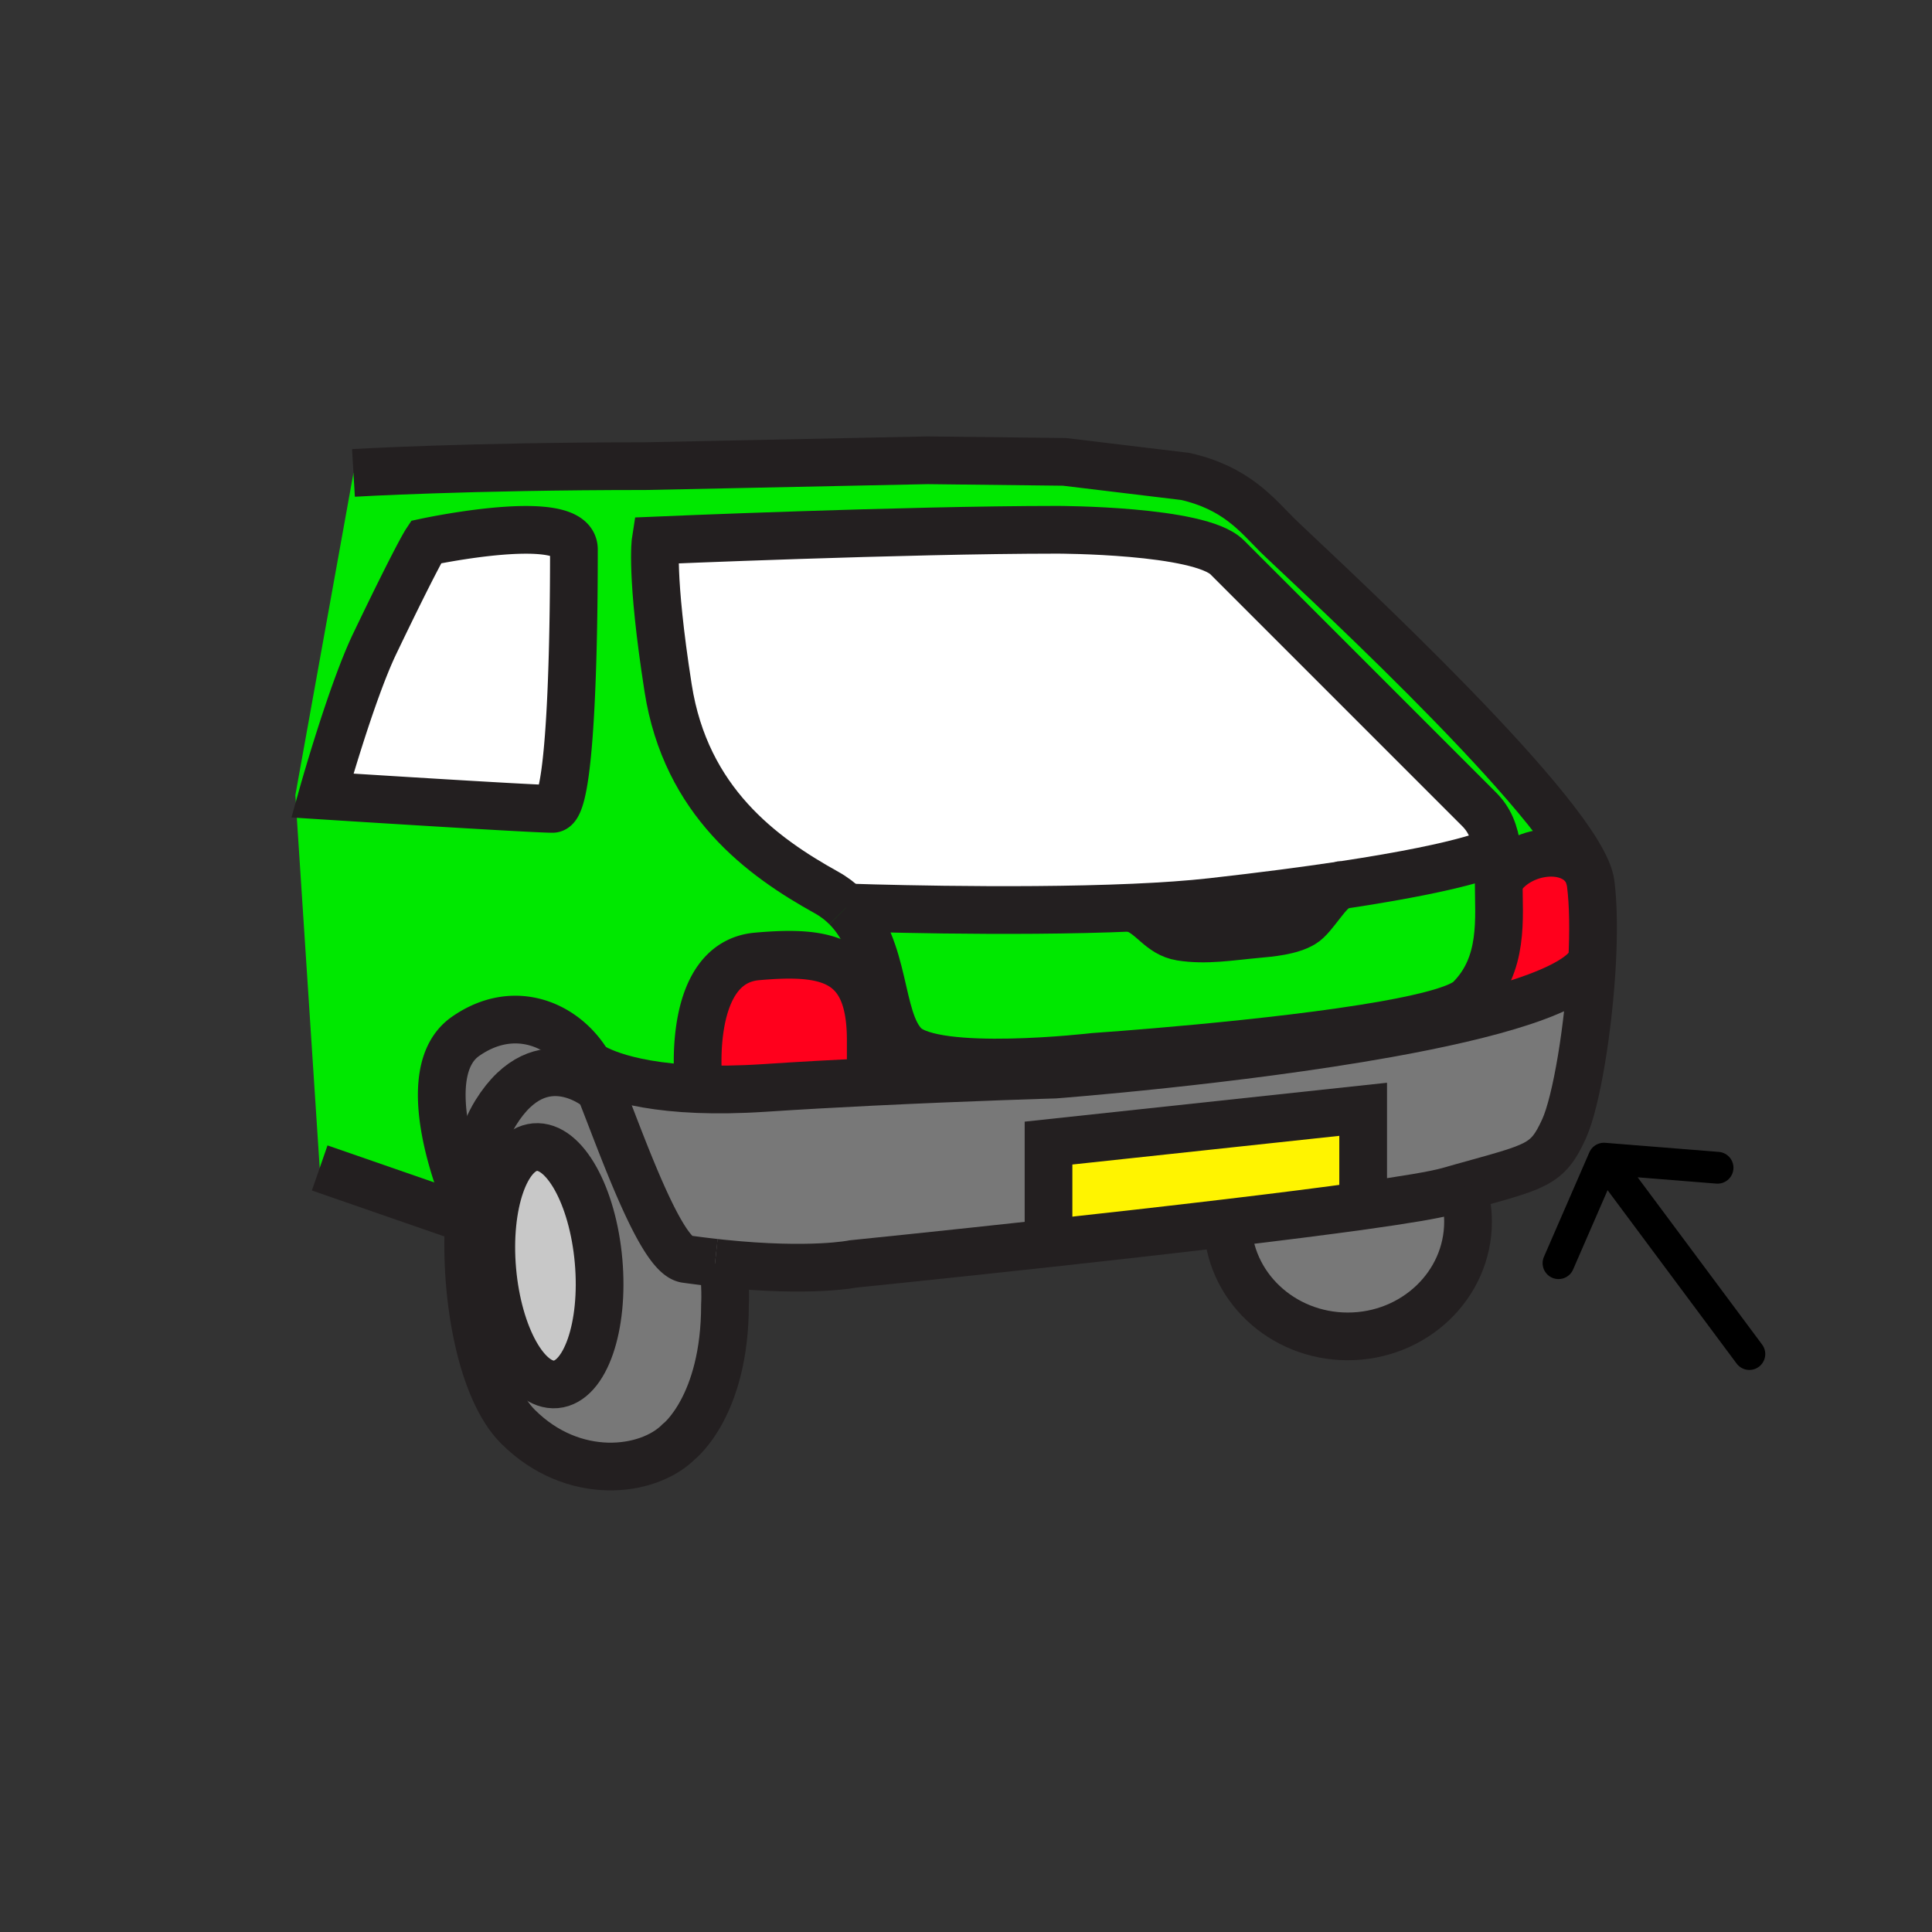 <svg height="850.394" viewBox="0 0 850.394 850.394" width="850.394" xmlns="http://www.w3.org/2000/svg"><rect x="0" y="0" width="850.394" height="850.394" fill="#333333" stroke="none"/><path d="m252.61 241.8c0 17.22 0 114.24-9.39 114.24s-101.33-5.87-101.33-5.87 12.63-45.11 23.08-66.9c18.59-38.75 22.52-44.68 22.52-44.68s65.12-14 65.12 3.21z" fill="#fff"/><path d="m700.16 388.9c1.18 9.22 1.29 21.14.66 33.78h-.011c-5.909 13.45-45.199 24.209-90.109 32.27l-.7-3.92c18.52-3.3 32.79-7.101 36.96-11.271 15.25-15.26 12.71-35.41 12.71-51.84 7.63-13.64 30.75-17.45 38.55-5.03l.101-.05c.989 2.271 1.609 4.301 1.839 6.061z" fill="#ff001c"/><path d="m318.06 556.16c-1.09-.12-2.2-.24-3.32-.36-4.07-.45-8.35-.99-12.84-1.609-11.18-1.58-28.28-50.74-37.85-74.721-1.04-2.62-1.99-4.93-2.84-6.85a41.69 41.69 0 0 0 -2.13-4.16c.52.4 12.57 9.51 48.13 10.92 8.35.32 18.01.23 29.12-.5 15.57-1.03 31.75-1.92 47.16-2.68 43.46-2.13 80.79-3.21 80.79-3.21s79.46-6.021 146.42-18.04c44.91-8.061 84.2-18.82 90.109-32.27h.011c-1.471 29.2-6.931 62.18-12.391 74.2-7.39 16.24-11.979 16.46-44.71 25.64-1.95.551-4 1.12-6.149 1.74-5.83 1.67-19.45 3.92-37.561 6.45v-42.44l-138.49 14.87v39.12l.54 4.92c-47.87 5.23-86.6 9.16-86.6 9.16s-18.419 3.83-57.399-.18z" fill="#787878"/><path d="m698.32 382.84-.101.05c-7.8-12.42-30.92-8.61-38.55 5.03 0-5.33-.21-9.83-.72-13.71-1.04-8.09-3.391-13.48-7.891-17.98l-110.909-110.91c-12.12-12.13-74.721-12.13-74.721-12.13-67.29 0-176.83 4.7-176.83 4.7s-2.35 14.87 5.48 64.94c7.82 50.08 41.46 74.33 69.63 89.98 3.41 1.89 6.3 4.12 8.78 6.61h.01c17.97 17.96 13.95 48.99 25.64 60.68 13.3 13.301 83.33 5.091 83.33 5.091s79.311-5.37 128.53-14.16l.7 3.92c-66.96 12.02-146.42 18.04-146.42 18.04s-37.33 1.08-80.79 3.21l-.22-4.36v-14.08c0-36-19.17-39.52-50.07-36.78-30.91 2.74-25.82 53.99-25.82 53.99l-.17 4.41c-35.56-1.41-47.61-10.52-48.13-10.92l-.01-.01c-10-17.17-32.43-27.49-54.19-12.26-23.48 16.43 0 71.199 0 71.199l2.26.25c-.33 3.021-.59 6.101-.76 9.221l-65.66-22.771-10.718-164.09 25.58-141.84s50.23-2.98 128.48-2.98l124.25-2.58 60.25.7 53.21 6.42c22.301 5.09 31.421 16.82 40.421 25.82 8.479 8.48 120.049 110.09 136.129 147.3zm-455.1-26.8c9.39 0 9.39-97.02 9.39-114.24 0-17.21-65.12-3.21-65.12-3.21s-3.93 5.93-22.52 44.68c-10.45 21.79-23.08 66.9-23.08 66.9s91.94 5.87 101.33 5.87z" fill="#00e800"/><path d="m659.67 387.92c0 16.43 2.54 36.58-12.71 51.84-4.17 4.17-18.44 7.971-36.96 11.271-49.22 8.79-128.53 14.16-128.53 14.16s-70.03 8.21-83.33-5.091c-11.69-11.689-7.67-42.72-25.64-60.68 1.1.04 71.09 2.5 126.56.06l.021.37c8.229 2.9 11.49 11.04 20.71 12.52 11.06 1.78 22.18-.19 33.27-1.18 6.25-.56 14.82-1.31 20.36-4.57 5.14-3.02 11.07-15.18 16.83-16.96 59.62-8.96 68.67-15.45 68.67-15.45h.03c.509 3.88.719 8.38.719 13.71z" fill="#00e800"/><path d="m590.25 389.66c-15.33 2.3-34.02 4.77-56.75 7.33-10.1 1.14-21.9 1.94-34.44 2.49-55.47 2.44-125.459-.02-126.56-.06h-.01a38.929 38.929 0 0 0 -8.78-6.61c-28.17-15.65-61.81-39.9-69.63-89.98-7.83-50.07-5.48-64.94-5.48-64.94s109.54-4.7 176.83-4.7c0 0 62.601 0 74.721 12.13l110.909 110.91c4.5 4.5 6.851 9.89 7.891 17.98h-.03c-.001 0-9.051 6.49-68.671 15.45z" fill="#fff"/><path d="m643.72 522.53c1.59 4.81 2.45 9.92 2.45 15.229 0 27.87-23.689 50.471-52.91 50.471-29.029 0-52.609-22.311-52.899-49.94 22.029-2.62 42.79-5.23 59.649-7.58 18.11-2.53 31.73-4.78 37.561-6.45 2.149-.62 4.199-1.189 6.149-1.74z" fill="#787878"/><path d="m540.36 538.29c-25.771 3.07-53.29 6.16-78.301 8.89l-.54-4.92v-39.12l138.49-14.87v42.44c-16.859 2.35-37.619 4.96-59.649 7.58z" fill="#fff400"/><path d="m383.27 471.84.22 4.36c-15.41.76-31.59 1.649-47.16 2.68-11.11.73-20.77.82-29.12.5l.17-4.41s-5.09-51.25 25.82-53.99c30.9-2.74 50.07.78 50.07 36.78z" fill="#ff001c"/><path d="m206.38 536.86c.17-3.12.43-6.2.76-9.221 1.67-15.05 5.3-28.529 11.04-37.8 20.34-32.87 45.87-10.37 45.87-10.37 9.57 23.98 26.67 73.141 37.85 74.721 4.49.619 8.77 1.159 12.84 1.609 1.12.12 2.23.24 3.32.36 1.61 8.82 1.05 18.18 1.05 18.18 0 44.601-20.34 60.25-20.34 60.25-13.69 13.69-46.56 17.601-70.81-6.649-15.81-15.81-23.57-56.09-21.58-91.08zm38.32 72.48c12.91-1.14 21.31-25.45 18.77-54.28-2.55-28.84-15.08-51.3-28-50.149-12.91 1.14-21.31 25.45-18.77 54.28 2.55 28.839 15.09 51.299 28 50.149z" fill="#787878"/><path d="m263.47 555.06c2.54 28.83-5.86 53.141-18.77 54.28-12.91 1.15-25.45-21.31-28-50.149-2.54-28.83 5.86-53.141 18.77-54.28 12.92-1.151 25.45 21.309 28 50.149z" fill="#c8c8c8"/><path d="m259.07 468.45.01.01a41.8 41.8 0 0 1 2.13 4.16c.85 1.92 1.8 4.229 2.84 6.85 0 0-25.53-22.5-45.87 10.37-5.74 9.271-9.37 22.75-11.04 37.8l-2.26-.25s-23.48-54.77 0-71.199c21.76-15.231 44.19-4.911 54.19 12.259z" fill="#787878"/><g fill="none"><g><g stroke="#231f20" stroke-width="21"><path d="m372.5 399.42c17.97 17.96 13.95 48.99 25.64 60.68 13.3 13.301 83.33 5.091 83.33 5.091s79.311-5.37 128.53-14.16c18.52-3.3 32.79-7.101 36.96-11.271 15.25-15.26 12.71-35.41 12.71-51.84 0-5.33-.21-9.83-.72-13.71-1.04-8.09-3.391-13.48-7.891-17.98l-110.909-110.91c-12.12-12.13-74.721-12.13-74.721-12.13-67.29 0-176.83 4.7-176.83 4.7s-2.35 14.87 5.48 64.94c7.82 50.08 41.46 74.33 69.63 89.98 3.41 1.89 6.3 4.12 8.78 6.61"/><path d="m155.58 208.16s50.23-2.98 128.48-2.98l124.25-2.58 60.25.7 53.21 6.42c22.301 5.09 31.421 16.82 40.421 25.82 8.479 8.48 120.05 110.09 136.13 147.3.989 2.27 1.609 4.3 1.84 6.06 1.18 9.22 1.29 21.14.66 33.78-1.471 29.2-6.931 62.18-12.391 74.2-7.39 16.24-11.979 16.46-44.71 25.64-1.95.551-4 1.12-6.149 1.74-5.83 1.67-19.45 3.92-37.561 6.45-16.859 2.35-37.62 4.96-59.649 7.58-25.771 3.07-53.29 6.16-78.301 8.89-47.87 5.23-86.6 9.16-86.6 9.16s-18.42 3.83-57.4-.18c-1.09-.12-2.2-.24-3.32-.36"/><path d="m187.49 238.59s65.12-14 65.12 3.21c0 17.22 0 114.24-9.39 114.24s-101.33-5.87-101.33-5.87 12.63-45.11 23.08-66.9c18.59-38.75 22.52-44.68 22.52-44.68zm119.89 236.38s-5.09-51.25 25.82-53.99c30.9-2.74 50.07.78 50.07 36.78v14.08m-124.19-3.38a41.8 41.8 0 0 1 2.13 4.16c.85 1.92 1.8 4.229 2.84 6.85 9.57 23.98 26.67 73.141 37.85 74.721 4.49.619 8.77 1.159 12.84 1.609m-109.86-28.41s-23.48-54.77 0-71.199c21.76-15.23 44.19-4.91 54.19 12.26"/><path d="m259.06 468.44.01.01.01.01c.52.4 12.57 9.51 48.13 10.92 8.35.32 18.01.23 29.12-.5 15.57-1.03 31.75-1.92 47.16-2.68 43.46-2.13 80.79-3.21 80.79-3.21s79.46-6.021 146.42-18.04c44.91-8.061 84.2-18.82 90.109-32.27m-41.139-34.76c7.63-13.64 30.75-17.45 38.55-5.03m-54.5 139.64c1.59 4.81 2.45 9.92 2.45 15.229 0 27.87-23.689 50.471-52.91 50.471-29.029 0-52.609-22.311-52.899-49.94-.011-.18-.011-.35-.011-.53"/><path d="m461.52 542.26v-39.12l138.49-14.87v42.44m-336.54 24.35c2.54 28.83-5.86 53.141-18.77 54.28-12.91 1.15-25.45-21.31-28-50.149-2.54-28.83 5.86-53.141 18.77-54.28 12.92-1.151 25.45 21.309 28 50.149z"/><path d="m264.05 479.47s-25.53-22.5-45.87 10.37c-5.74 9.271-9.37 22.75-11.04 37.8-.33 3.021-.59 6.101-.76 9.221-1.99 34.989 5.77 75.27 21.58 91.08 24.25 24.25 57.12 20.34 70.81 6.649 0 0 20.34-15.649 20.34-60.25 0 0 .56-9.359-1.05-18.18v-.01"/><path d="m140.72 514.09 65.66 22.77.03.01m166.08-137.45h.01c1.1.04 71.09 2.5 126.56.06 12.54-.55 24.341-1.35 34.44-2.49 22.73-2.56 41.42-5.03 56.75-7.33 59.62-8.96 68.67-15.45 68.67-15.45"/><path d="m499.08 399.85c8.229 2.9 11.49 11.04 20.71 12.52 11.06 1.78 22.18-.19 33.27-1.18 6.25-.56 14.82-1.31 20.36-4.57 5.14-3.02 11.07-15.18 16.83-16.96.01 0 .02-.01.03-.01"/></g><path d="m706 510-20 46m20-46 50 4m-50-4 64 86" stroke="#000" stroke-linecap="round" stroke-linejoin="round" stroke-width="14"/></g><path d="m0 0h850.394v850.394h-850.394z"/></g></svg>